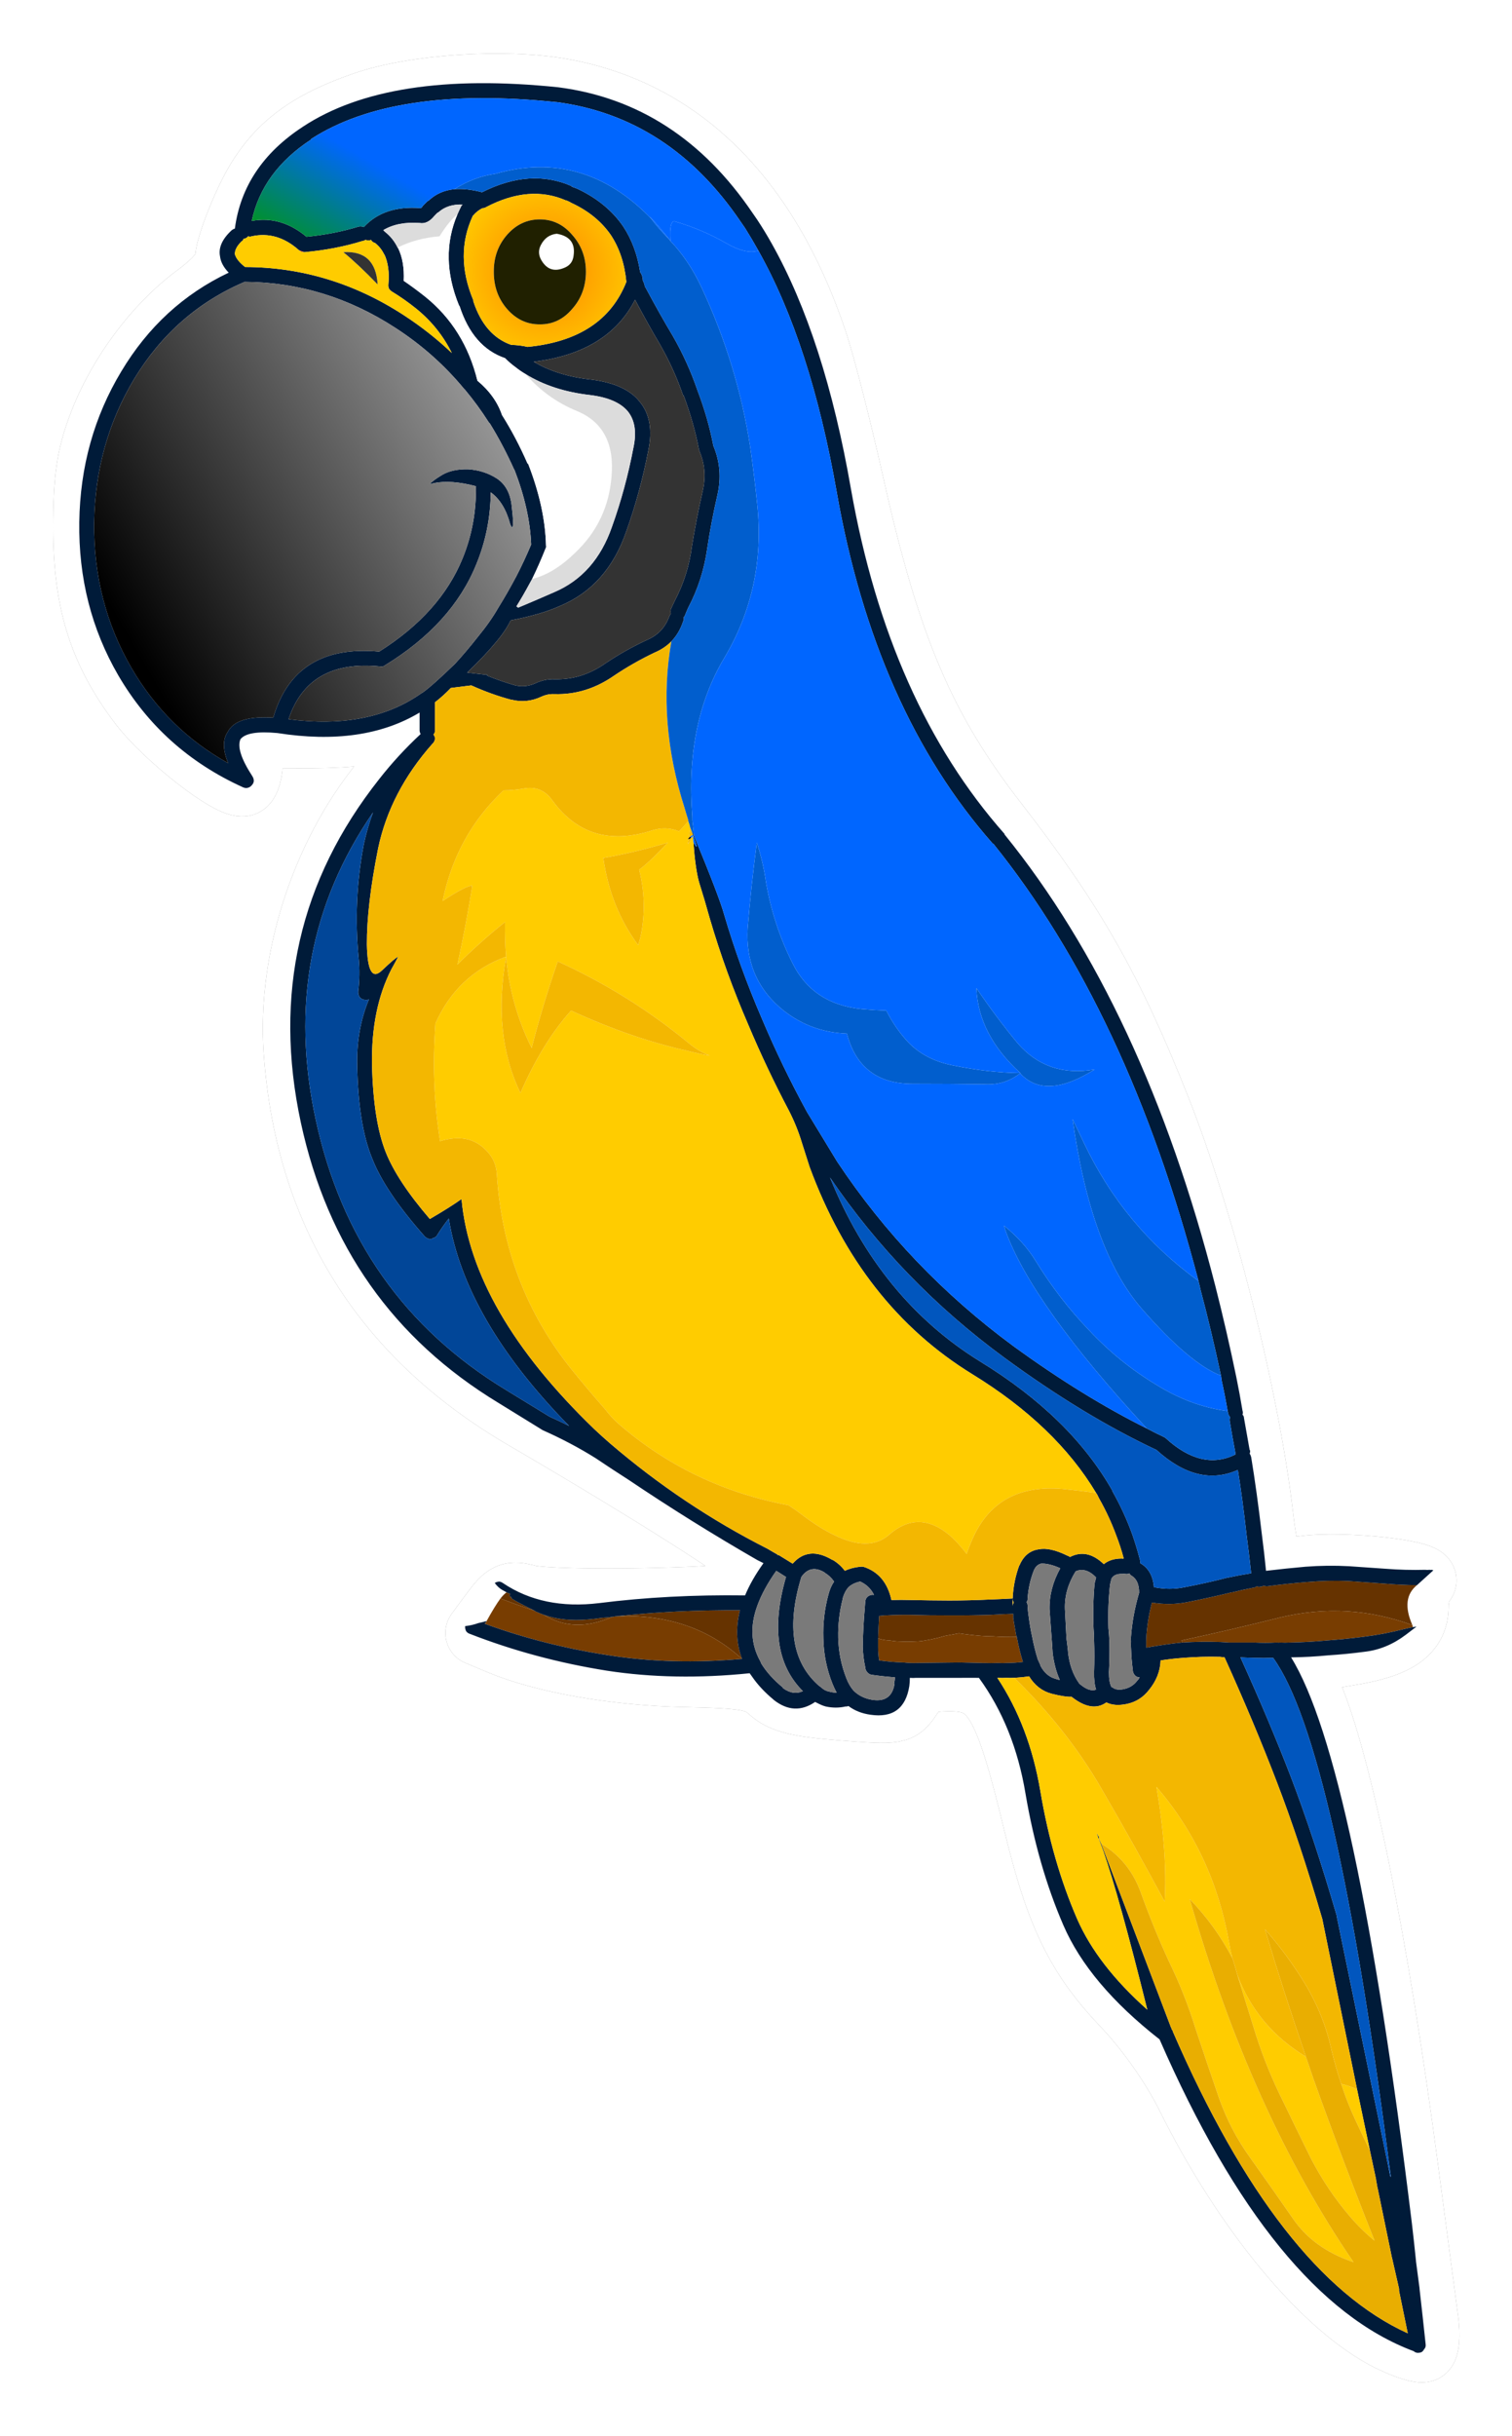 <?xml version="1.0" encoding="UTF-8" standalone="no"?>
<svg
   xmlns:osb="http://www.openswatchbook.org/uri/2009/osb"
   xmlns:dc="http://purl.org/dc/elements/1.1/"
   xmlns:cc="http://creativecommons.org/ns#"
   xmlns:rdf="http://www.w3.org/1999/02/22-rdf-syntax-ns#"
   xmlns:svg="http://www.w3.org/2000/svg"
   xmlns="http://www.w3.org/2000/svg"
   xmlns:xlink="http://www.w3.org/1999/xlink"
   xmlns:sodipodi="http://sodipodi.sourceforge.net/DTD/sodipodi-0.dtd"
   xmlns:inkscape="http://www.inkscape.org/namespaces/inkscape"
   version="1.1"
   id="svg2"
   viewBox="0 0 93.356 150.317"
   height="150.317"
   width="93.356"
   inkscape:version="0.48.4 r9939"
   sodipodi:docname="arara.svg">
  <sodipodi:namedview
     pagecolor="#ffffff"
     bordercolor="#666666"
     borderopacity="1"
     objecttolerance="10"
     gridtolerance="10"
     guidetolerance="10"
     inkscape:pageopacity="0"
     inkscape:pageshadow="2"
     inkscape:window-width="1600"
     inkscape:window-height="876"
     id="namedview1313"
     showgrid="false"
     fit-margin-top="0"
     fit-margin-left="0"
     fit-margin-right="0"
     fit-margin-bottom="0"
     inkscape:zoom="3.3733265"
     inkscape:cx="-22.594137"
     inkscape:cy="55.179195"
     inkscape:window-x="0"
     inkscape:window-y="1"
     inkscape:window-maximized="1"
     inkscape:current-layer="svg2" />
  <script
     xlink:href="C:\wamp\www\bingo\js/snap.svg-min.js"
     id="script4164" />
  <title
     id="title4162">Bingo das Letras</title>
  <defs
     id="defs4">
    <linearGradient
       osb:paint="solid"
       id="linearGradient12614">
      <stop
         id="stop12616"
         offset="0"
         style="stop-color:#000000;stop-opacity:1;" />
    </linearGradient>
    <linearGradient
       gradientTransform="matrix(-0.194,0,0,-0.194,259.228,12173.784)"
       osb:paint="solid"
       id="linearGradient59274">
      <stop
         id="stop59276"
         offset="0"
         style="stop-color:#930033;stop-opacity:1;" />
    </linearGradient>
    <linearGradient
       id="linearGradient4269"
       osb:paint="solid"
       gradientTransform="matrix(110.208,22.122,-29.697,82.096,6264911.9,4302771)">
      <stop
         style="stop-color:#ffffff;stop-opacity:1;"
         offset="0"
         id="stop4271" />
    </linearGradient>
    <linearGradient
       id="linearGradient4251"
       osb:paint="solid"
       gradientTransform="translate(106155.96,125143.42)">
      <stop
         style="stop-color:#555555;stop-opacity:1;"
         offset="0"
         id="stop4253" />
    </linearGradient>
    <linearGradient
       id="linearGradient4241"
       osb:paint="solid"
       gradientTransform="matrix(0.191,0,0,0.191,-3414.745,-12068.05)">
      <stop
         style="stop-color:#3fb5ae;stop-opacity:1;"
         offset="0"
         id="stop4243" />
    </linearGradient>
    <linearGradient
       id="linearGradient4231"
       osb:paint="solid"
       gradientTransform="translate(2399.156,2075.697)">
      <stop
         style="stop-color:#d1f2a5;stop-opacity:1;"
         offset="0"
         id="stop4233" />
    </linearGradient>
    <linearGradient
       id="linearGradient4221"
       osb:paint="solid"
       gradientTransform="matrix(0.668,0,0,0.668,-186.891,394.647)">
      <stop
         style="stop-color:#effab4;stop-opacity:1;"
         offset="0"
         id="stop4223" />
    </linearGradient>
    <linearGradient
       id="linearGradient4211"
       osb:paint="solid"
       gradientTransform="translate(-699.205,883.13)">
      <stop
         style="stop-color:#ffc48c;stop-opacity:1;"
         offset="0"
         id="stop4213" />
    </linearGradient>
    <linearGradient
       id="linearGradient4201"
       osb:paint="solid"
       gradientTransform="matrix(0.359,0,0,0.224,-331.079,5516.471)">
      <stop
         style="stop-color:#ff9f80;stop-opacity:1;"
         offset="0"
         id="stop4203" />
    </linearGradient>
    <linearGradient
       id="linearGradient4191"
       osb:paint="solid"
       gradientTransform="matrix(0.523,0,0,0.523,2015.454,3072.535)">
      <stop
         style="stop-color:#f56991;stop-opacity:1;"
         offset="0"
         id="stop4193" />
    </linearGradient>
    <linearGradient
       id="Gradient_1-9"
       gradientUnits="userSpaceOnUse"
       x1="-62.412"
       y1="-56.362"
       x2="-24.188"
       y2="-78.438"
       spreadMethod="pad">
      <stop
         offset="2.353%"
         stop-color="#000000"
         id="stop60056" />
      <stop
         offset="98.824%"
         stop-color="#999999"
         id="stop60058" />
    </linearGradient>
    <radialGradient
       id="Gradient_2-0"
       gradientUnits="userSpaceOnUse"
       cx="0"
       cy="0"
       r="9.6"
       fx="0"
       fy="0"
       gradientTransform="translate(-20.65,-92.5)"
       spreadMethod="pad">
      <stop
         offset="29.804%"
         stop-color="#FF9900"
         id="stop60061" />
      <stop
         offset="98.824%"
         stop-color="#FFCC00"
         id="stop60063" />
    </radialGradient>
    <linearGradient
       id="Gradient_3-0"
       gradientUnits="userSpaceOnUse"
       x1="-39.025"
       y1="-87.55"
       x2="-13.475"
       y2="-131.65"
       spreadMethod="pad">
      <stop
         offset="2.353%"
         stop-color="#009900"
         id="stop60066" />
      <stop
         offset="27.843%"
         stop-color="#0066FF"
         id="stop60068" />
    </linearGradient>
    <g
       id="arara_0_Layer0_0_FILL">
      <path
         d="m -1.4,43.05 q -0.839,-2.229 -0.2,-4.75 -6.369,-0.041 -12.2,0.6 7.442,-0.376 12.4,4.15 m -13.75,-4 q -0.672,0.103 -1.3,0.15 -2.402,0.214 -4.3,-0.45 2.949,1.827 6.65,0.2 -0.514,0.058 -1.05,0.1 m -11.3,0.6 0.1,-0.3 q -0.086,0.14 -0.2,0.25 0.051,0.036 0.1,0.05 m 2.4,-2.95 q -0.171,-0.06 -0.35,-0.15 -0.259,0.177 -0.6,0.6 1.657,0.636 3.35,1.2 -2.172,-1.068 -2.3,-1.25 0.025,-0.037 0,-0.1 -0.239,-0.015 -0.1,-0.3 m 88.2,3.25 q -0.013,-0.097 -0.05,-0.2 l 0.05,0.2 0,0 m -6.3,-4.5 q -2.038,-0.081 -4.1,0.1 -1.863,0.146 -3.75,0.4 -0.227,0.031 -0.45,-0.05 -0.124,0.103 -0.35,0.1 -0.153,0.046 -0.3,-0.05 -0.152,0.142 -0.35,0.15 -1.061,0.202 -2.05,0.45 l -0.05,0 q -2.107,0.512 -4.3,0.95 -1.682,0.345 -3.5,0.05 -0.463,1.797 -0.55,3.5 -0.018,0.461 0,0.9 0.187,-0.028 0.35,-0.05 0.109,-0.033 0.2,-0.05 0.038,-0.004 0.05,0 1.497,-0.258 2.9,-0.4 l -0.05,-0.2 q 4.896,-1.056 9.65,-2.25 6.584,-1.566 12.9,0.75 -1.151,-2.612 0.45,-3.9 -1.566,-0.013 -3.15,-0.15 -1.762,-0.119 -3.55,-0.25 m -39.4,5.35 q 0.669,-0.118 1.35,-0.25 1.088,0.166 2.15,0.25 0.615,0.049 1.2,0.05 1.158,0.077 2.3,0.05 -0.015,-0.028 -0.05,-0.1 -0.152,-0.824 -0.3,-1.75 0.005,-0.202 0,-0.4 -1.185,0.039 -2.2,0.1 l 0,0 q -2.025,0.062 -4.05,0.05 -1.913,0.006 -3.85,-0.05 -1.125,-0.015 -2.3,0.05 -0.054,0.01 -0.15,0 -0.245,0.024 -0.5,0.05 l -0.05,0 q -0.063,1.094 -0.1,2.2 0.56,0.186 1.15,0.2 0.568,0.099 1.05,0.1 0.688,0.037 1.35,0 0.406,-0.007 0.75,-0.05 0.468,-0.075 0.85,-0.15 0.712,-0.144 1.4,-0.35 z"
         id="path60071"
         inkscape:connector-curvature="0"
         style="fill:#663300;stroke:none" />
      <path
         d="m -21.65,38.35 q -1.693,-0.564 -3.35,-1.2 -0.549,0.749 -1.35,2.2 l -0.1,0.3 q 5.752,2.085 12.05,3.05 6.133,0.963 13,0.35 -4.958,-4.526 -12.4,-4.15 -0.129,0.027 -0.3,0.05 -3.701,1.627 -6.65,-0.2 -0.409,-0.147 -0.85,-0.35 -0.012,-0.013 -0.05,-0.05 m 67.9,3.1 q 1.195,-0.005 2.4,0 1.1,0.061 2.15,0 l 0.05,0 q 0.196,0.025 0.35,0 0.475,0.03 0.9,0 l 0.05,0 q 1.812,-0.033 3.6,-0.2 1.762,-0.126 3.5,-0.35 2.048,-0.25 4,-0.75 0.466,-0.117 0.9,-0.2 L 64.1,39.75 Q 57.784,37.434 51.2,39 q -4.754,1.194 -9.65,2.25 l 0.05,0.2 q 1.863,-0.111 3.7,-0.05 l 0.05,0 q 0.425,0.019 0.85,0.05 l 0.05,0 M 19.8,40.55 q -0.681,0.132 -1.35,0.25 -0.688,0.206 -1.4,0.35 -0.382,0.075 -0.85,0.15 -0.344,0.043 -0.75,0.05 -0.662,0.037 -1.35,0 -0.482,-9.77e-4 -1.05,-0.1 -0.59,-0.014 -1.15,-0.2 0.004,0.4 0,0.8 -0.005,0.681 0.1,1.35 1.161,0.159 2.3,0.2 l 0.1,0 q 0.607,0.067 1.2,0.05 2.156,-0.019 4.25,-0.05 1.094,0.031 2.2,0.05 0.12,0.012 0.2,0 0.7,0.025 1.35,0 0.455,0.025 0.85,0 l 0,0 q 0.863,-0.004 1.6,-0.1 -0.355,-1.109 -0.6,-2.45 -1.142,0.027 -2.3,-0.05 -0.585,-5.86e-4 -1.2,-0.05 -1.062,-0.084 -2.15,-0.25 z"
         id="path60073"
         inkscape:connector-curvature="0"
         style="fill:#783d01;stroke:none" />
      <path
         d="m -44.3,-106.55 0,0 0,0 0,0 m 0.15,12.25 -0.55,-0.2 q 0.122,0.101 0.25,0.15 0.16,0.056 0.3,0.05 m 77.2,130 0.15,-0.6 q -0.077,0.256 -0.15,0.55 l 0,0.05 m -38.8,-116.5 0,0 0,0 0,0 m -12.25,-19.9 -0.05,-0.05 0,0.05 0.05,0 m 51.5,128.1 0,0 -0.2,-0.4 q 0.114,0.215 0.2,0.4 z"
         id="path60075"
         inkscape:connector-curvature="0"
         style="fill:#ff0000;stroke:none" />
      <path
         d="m 1.5,-95.15 q -0.669,-1.194 -1.4,-2.3 -0.2,-0.3 -0.45,-0.65 -7.307,-10.792 -19,-12.3 l 0,0 q -16.52,-1.708 -24.95,3.85 l 0,0 q -5.838,3.812 -6.65,9.95 -0.152,0.037 -0.3,0.15 -1.399,1.291 -1.15,2.55 0.092,0.819 0.85,1.6 -6.594,3.123 -10.5,9.65 -3.985,6.617 -4.1,14.7 -0.117,8.201 3.8,14.95 4.297,7.372 12.2,10.95 0.244,0.102 0.45,0.05 0.251,-0.058 0.4,-0.25 0.172,-0.172 0.2,-0.4 0.012,-0.256 -0.15,-0.5 -1.632,-2.513 -1.15,-3.6 0.69,-0.871 3.6,-0.6 l 0,0 q 8.374,1.317 13.9,-2 l 0,1.8 q 0.027,0.179 0.1,0.3 -2.214,2.055 -4.05,4.4 -11.688,14.778 -7.65,33.55 3.903,18.012 19.3,27.35 2.163,1.337 4.3,2.65 0.075,0.04 0.1,0.05 2.722,1.212 5.1,2.7 1.585,1.068 3.2,2.1 6.157,4.145 12.6,7.85 0.311,0.159 0.6,0.3 -1.179,1.647 -1.8,3.15 -7.508,-0.1 -14.25,0.75 -5.498,0.669 -9.4,-1.95 -0.158,-0.115 -0.35,-0.15 -0.212,0.008 -0.4,0.1 -0.028,0.023 -0.05,0.05 0.343,0.445 0.7,0.65 0.242,0.14 0.45,0.25 0.179,0.09 0.35,0.15 -0.139,0.285 0.1,0.3 0.025,0.062 0,0.1 0.128,0.182 2.3,1.25 0.038,0.037 0.05,0.05 0.441,0.203 0.85,0.35 1.898,0.664 4.3,0.45 0.628,-0.047 1.3,-0.15 0.536,-0.042 1.05,-0.1 0.171,-0.023 0.3,-0.05 5.831,-0.641 12.2,-0.6 -0.639,2.521 0.2,4.75 -6.867,0.613 -13,-0.35 -6.298,-0.965 -12.05,-3.05 -0.049,-0.014 -0.1,-0.05 0.114,-0.11 0.2,-0.25 -0.372,0.11 -0.8,0.2 -0.641,0.228 -1.3,0.3 l 0,0.05 q -0.008,0.243 0.1,0.45 0.155,0.195 0.35,0.25 6.36,2.48 13.4,3.6 6.548,1.007 13.95,0.25 0.136,0.2 0.25,0.35 0.805,1.166 2.05,2.2 l 0.05,0.05 q 2.021,1.592 4.05,0.2 0.16,0.094 0.3,0.15 0.049,0.052 0.1,0.05 0.303,0.16 0.65,0.25 l 0,0 q 0.975,0.207 1.9,0 0.175,0.009 0.3,-0.05 0.907,0.677 2.15,0.85 3.276,0.482 3.8,-2.8 0.05,-0.379 0.05,-0.8 0.322,0.025 0.6,0 l 0.05,0 q 2.118,-0.006 4.2,0 0.953,-0.009 1.9,0 3.46,4.743 4.55,11.3 1.206,7.088 3.7,12.85 2.484,5.743 9.4,11.15 11.058,25.318 24.85,30.45 l 0.05,0.05 q 0.06,0.041 0.1,0.05 0.147,0.07 0.3,0.05 0.16,-0.004 0.25,-0.05 0.064,-0.021 0.1,-0.05 l 0.1,-0.1 q 0.039,-0.016 0.05,-0.1 0.053,0.002 0.05,-0.05 0.177,-0.185 0.15,-0.45 -0.296,-2.785 -0.6,-5.45 l 0,-0.05 q -0.18,-1.344 -0.35,-2.65 l 0,-0.05 q -0.188,-1.849 -0.4,-3.65 -5.506,-45.105 -11.8,-55.25 1.825,-0.022 3.65,-0.2 1.775,-0.113 3.55,-0.35 2.13,-0.243 4,-1.65 0.58,-0.436 1.05,-0.8 l -0.05,0 q -0.134,0.024 -0.3,0.05 l 0,0 q -0.434,0.083 -0.9,0.2 -1.952,0.5 -4,0.75 -1.738,0.224 -3.5,0.35 -1.788,0.167 -3.6,0.2 l -0.05,0 q -0.425,0.03 -0.9,0 -0.154,0.025 -0.35,0 l -0.05,0 q -1.05,0.061 -2.15,0 -1.205,-0.005 -2.4,0 l -0.05,0 Q 45.775,41.419 45.35,41.4 l -0.05,0 q -1.837,-0.061 -3.7,0.05 -1.403,0.142 -2.9,0.4 -0.012,-0.004 -0.05,0 -0.091,0.017 -0.2,0.05 -0.163,0.022 -0.35,0.05 -0.018,-0.439 0,-0.9 0.087,-1.703 0.55,-3.5 1.818,0.295 3.5,-0.05 2.193,-0.438 4.3,-0.95 l 0.05,0 q 0.989,-0.248 2.05,-0.45 0.198,-0.008 0.35,-0.15 0.147,0.096 0.3,0.05 0.226,0.003 0.35,-0.1 0.223,0.081 0.45,0.05 1.887,-0.254 3.75,-0.4 2.062,-0.181 4.1,-0.1 1.788,0.131 3.55,0.25 1.584,0.138 3.15,0.15 0.959,-0.869 1.6,-1.45 -0.044,-0.021 -0.15,-0.05 -0.087,0.025 -0.2,0 l -0.05,0 q -0.188,0.029 -0.4,0 -1.913,0.051 -3.85,-0.1 -1.775,-0.131 -3.6,-0.25 -2.112,-0.113 -4.25,0.05 -1.915,0.169 -3.85,0.4 -0.177,-1.8 -0.4,-3.5 -0.499,-4.251 -1.05,-7.6 l 0,0 Q 48.309,23.169 48.2,23 q 0.055,-0.113 0.05,-0.3 -0.016,0.003 -0.05,-0.05 -0.268,-1.556 -0.55,-3.1 -0.002,-0.209 -0.15,-0.35 0.073,-0.179 0,-0.4 -0.269,-1.631 -0.6,-3.25 -0.952,-4.597 -2.05,-8.9 -7.002,-27.326 -20.6,-44.1 l 0,-0.05 q -11.307,-12.779 -15,-33.65 -2.564,-14.782 -7.75,-24 m -1.3,0.7 q 5.104,9.062 7.65,23.55 3.731,21.294 15.25,34.35 l 0.05,0 q 13.156,16.34 20.05,42.7 0.114,0.436 0.2,0.85 1.083,4.08 2,8.4 0.041,0.226 0.05,0.4 0.34,1.53 0.6,3.05 0.037,0.121 0.05,0.2 0.044,0.248 0.2,0.4 -0.075,0.167 -0.05,0.35 0.256,1.544 0.55,3.1 0.008,0.117 0,0.2 Q 43.507,24.71 40,21.5 39.945,21.448 39.85,21.4 39.001,21.004 38.15,20.55 31.874,17.425 25.1,12.5 14.841,4.939 7.9,-5.5 l -2.95,-4.85 q -2.426,-4.433 -4.4,-9.1 -2.183,-5.046 -3.7,-10.2 -0.457,-1.671 -2.95,-7.7 l -0.15,-0.3 -0.05,-0.1 q -0.049,-0.148 -0.15,-0.35 0.167,0.417 0.25,0.7 0.042,0.063 0.05,0.1 l 0,0 q 0.631,1.743 0,0.6 0.195,2.624 0.55,3.9 l 0,0 q 0.568,1.806 1.05,3.55 1.537,5.243 3.75,10.35 1.825,4.333 4,8.45 0.775,1.522 1.25,3.1 0.366,1.129 0.75,2.35 4.986,13.545 15.9,20.25 8.154,5.006 12.1,11.6 l 0.1,0.15 0.2,0.4 q 0.979,1.73 1.65,3.55 0.45,1.157 0.75,2.3 -0.071,0.027 -0.2,0 -1.085,0.001 -1.75,0.55 -1.632,-1.564 -3.3,-0.7 -0.114,-0.081 -0.3,-0.15 -1.672,-0.815 -2.75,-0.6 -1.325,0.19 -1.9,1.6 l 0,-0.05 q -0.569,1.526 -0.65,3.2 l 0,0.05 q 0.004,0.226 0.1,0.4 -0.094,0.151 -0.1,0.35 -0.013,-0.366 0,-0.75 -1.186,0.064 -2.2,0.1 l 0,0 q -2,0.099 -4,0.1 -1.887,-0.007 -3.8,-0.05 -0.898,-0.028 -1.85,0 -0.556,-2.552 -2.75,-3.25 -0.124,-0.02 -0.3,0 -0.829,0.081 -1.5,0.4 -0.521,-0.692 -1.25,-1.1 l 0.05,0.05 q -2.342,-1.421 -3.9,0.35 -0.627,-0.388 -1.3,-0.8 l 0,0 Q 2.217,32.934 2.15,32.9 l -0.1,0 0,-0.05 Q 1.577,32.587 1.1,32.3 -7.165,28.115 -14.3,22 -15.072,21.334 -15.85,20.6 -27.784,9.081 -28.8,-1.8 l 0,-0.05 q -1.143,0.81 -3.1,1.95 -3.181,-3.701 -4.3,-6.5 -1.222,-3.073 -1.35,-8.55 -0.093,-5.474 1.9,-9.35 0.383,-0.675 0.65,-1.2 l 0,0 q -0.213,0.034 -1.6,1.35 -1.379,1.302 -1.45,-2.55 -0.02,-3.809 1.1,-9.4 1.164,-5.525 5.3,-10.2 0.027,0.001 0.05,-0.05 0.201,-0.201 0.2,-0.5 -0.014,-0.181 -0.15,-0.35 0.141,-0.142 0.15,-0.35 l 0,-2.8 q 0.812,-0.627 1.55,-1.4 l 2,-0.25 q 2,0.897 3.9,1.4 l 0.05,0 q 1.475,0.369 2.9,-0.3 0.621,-0.283 1.25,-0.25 l 0.05,0 q 3.091,0.084 5.8,-1.8 1.875,-1.261 3.95,-2.25 0.973,-0.411 1.65,-1.1 0.766,-0.796 1.15,-1.95 0.103,-0.188 0.05,-0.4 0.111,-0.1 0.15,-0.25 0.146,-0.367 0.3,-0.7 1.422,-2.71 1.85,-5.75 0.391,-2.618 1,-5.25 0.567,-2.507 -0.4,-4.8 -0.512,-2.682 -1.55,-5.4 l 0,0 q -0.948,-2.768 -2.4,-5.3 -1.252,-2.083 -2.65,-4.7 -0.033,-0.069 -0.1,-0.15 -0.011,-0.215 -0.15,-0.5 -0.062,-0.082 -0.05,-0.25 -0.046,-0.383 -0.25,-0.65 -0.395,-2.548 -1.65,-4.45 -1.57,-2.294 -4.4,-3.65 l 0,0 q -0.3,-0.133 -0.65,-0.25 l 0,-0.05 q -4.033,-1.771 -8.75,0.6 -1.495,-0.393 -2.7,-0.3 -1.521,0.147 -2.55,1.15 l -0.05,0 q -0.256,0.241 -0.5,0.5 -0.086,0.165 -0.2,0.2 -3.581,-0.284 -5.55,1.85 -0.225,-0.099 -0.5,-0.05 -2.381,0.732 -5.1,1 -2.485,-2.077 -5.35,-1.55 1.026,-4.826 5.8,-7.95 l 0,-0.05 q 8.111,-5.235 23.95,-3.6 l 0.05,0 q 11.029,1.462 17.95,11.65 0.237,0.35 0.45,0.65 0.669,1.068 1.3,2.2 l 0,0 m 45.95,129.55 -0.05,0 q -2.081,0.538 -4.25,0.95 -1.438,0.307 -3,0 -0.147,-1.678 -1.35,-2.35 0.025,-0.105 0,-0.25 -0.321,-1.261 -0.75,-2.5 -0.784,-2.19 -1.95,-4.25 l 0,-0.05 Q 30.709,19.418 21.85,14 12.026,7.925 7.2,-3.95 q 6.943,10.193 17.05,17.6 7.733,5.666 14.85,9 4.059,3.686 7.95,1.95 0.461,2.862 0.85,6.35 0.241,1.801 0.45,3.75 -0.025,-0.004 -0.05,0 -1.113,0.173 -2.15,0.4 m 2.45,7.85 q 0.977,0.035 1.9,0 6.091,8.427 11.5,50.7 l -0.05,-0.1 0,0.05 -5.25,-25.45 q 0.014,-0.023 0,-0.05 -2.237,-7.689 -4.5,-13.6 -2.081,-5.396 -4.9,-11.6 0.671,0.037 1.3,0.05 m -6.9,0 q 1.787,-0.145 3.55,-0.1 l 0.05,0 q 0.237,0.029 0.45,0.05 2.934,6.495 5.1,12.15 2.238,5.812 4.45,13.4 l 3.4,16.65 1.25,5.95 0.6,2.8 0,0.05 0.15,0.85 0,-0.05 1.4,6.8 q 0.036,0.103 0.05,0.2 l 0.65,2.85 q -0.007,0.128 0,0.2 l 0.85,4.15 Q 51.011,103.17 40.7,79.45 40.687,79.375 40.65,79.3 L 40.6,79.25 Q 40.573,79.134 40.5,79 L 33.7,61.1 33.5,60.65 q -0.008,-0.125 -0.05,-0.3 l -0.05,0 0,0 q -0.035,-0.151 -0.15,-0.25 0.287,0.706 0.65,1.7 1.528,4.369 4.3,15.5 -4.866,-4.326 -6.85,-8.85 -2.438,-5.605 -3.6,-12.5 -1.064,-6.315 -4.2,-11.05 l 0.05,0 q 0.468,0.025 0.85,0 0.395,0.021 0.75,0 0.777,-0.044 1.45,-0.15 0.814,1.329 2.2,1.7 l 0,0 q 1.325,0.334 1.95,0.3 1.985,1.569 3.4,0.55 0.789,0.4 2,0.15 1.314,-0.277 2.15,-1.35 1.095,-1.325 1.15,-2.9 1.118,-0.173 2.2,-0.25 m -30.2,-6.15 -0.05,0 q -0.28,-0.037 -0.55,0.15 -0.213,0.181 -0.25,0.45 -0.03,0.333 -0.05,0.65 -0.168,1.894 -0.2,3.8 0.028,1.042 0.25,2.05 0.008,0.215 0.15,0.4 0.178,0.249 0.45,0.3 1.166,0.165 2.3,0.25 -0.022,0.334 -0.1,0.65 l 0.05,0 Q 13.2,47.326 11.35,47.05 10.242,46.88 9.5,46.15 9.072,45.656 8.8,44.95 8.052,43.056 8,41 7.955,39.053 8.45,37.15 l 0,-0.05 Q 8.631,36.472 9,36.05 q 0.459,-0.413 1.15,-0.55 0.901,0.4 1.35,1.3 M 1.95,34.45 Q 2.438,34.764 2.9,35.05 0.761,42.434 4.55,46.2 3.59,46.628 2.6,45.9 l 0,-0.05 Q 1.216,44.721 0.45,43.45 0.446,43.388 0.4,43.3 -0.994,40.821 0.1,37.85 0.688,36.232 1.95,34.45 M 7.6,35.5 q -0.361,0.517 -0.55,1.25 -0.578,2.124 -0.5,4.3 0.041,2.315 0.9,4.45 0.183,0.456 0.4,0.85 -0.325,-0.002 -0.7,-0.1 l 0,0 Q 6.924,46.211 6.7,46.1 6.523,45.995 6.35,45.85 6.273,45.756 6.15,45.7 2.196,42.289 4.4,35.05 5.29,33.785 6.65,34.6 l 0.05,0.05 q 0.504,0.293 0.9,0.85 m 5.1,3.3 q 1.175,-0.065 2.3,-0.05 1.937,0.056 3.85,0.05 2.025,0.012 4.05,-0.05 l 0,0 q 1.015,-0.061 2.2,-0.1 0.005,0.198 0,0.4 0.148,0.926 0.3,1.75 0.035,0.072 0.05,0.1 0.245,1.341 0.6,2.45 -0.737,0.096 -1.6,0.1 l 0,0 q -0.395,0.025 -0.85,0 -0.65,0.025 -1.35,0 -0.08,0.012 -0.2,0 -1.106,-0.019 -2.2,-0.05 -2.094,0.031 -4.25,0.05 -0.593,0.017 -1.2,-0.05 l -0.1,0 q -1.139,-0.041 -2.3,-0.2 -0.105,-0.669 -0.1,-1.35 0.004,-0.4 0,-0.8 0.037,-1.106 0.1,-2.2 l 0.05,0 q 0.255,-0.026 0.5,-0.05 0.096,0.01 0.15,0 m 18.5,-4.3 q 0.997,-0.437 2,0.6 l -0.15,0.6 q -0.194,2.175 -0.1,4.4 0.052,0.596 0.05,1.15 0.056,1.53 0,3.05 -0.025,1.095 0.2,1.75 -0.669,0.247 -1.6,-0.55 -0.025,5.86e-4 -0.05,-0.05 -0.914,-1.26 -1.1,-3.1 l 0,-0.05 q -0.064,-0.613 -0.15,-1.25 -0.078,-1.431 -0.15,-2.9 l 0,0 Q 30.097,36.266 31.2,34.5 m 3.35,1.35 q 0.052,-0.326 0.15,-0.6 l 0,-0.05 q 0.293,-0.472 1,-0.45 l 0,0 q 0.214,-0.013 0.35,0 0.223,0.039 0.4,-0.05 0.095,0.183 0.25,0.25 0.708,0.456 0.7,1.65 -0.658,2.252 -0.8,4.4 0.019,0.36 0,0.7 0.031,0.585 0.05,1.15 0.062,0.744 0.15,1.45 0.076,0.285 0.3,0.45 0.185,0.112 0.35,0.1 -0.094,0.193 -0.25,0.35 -0.498,0.637 -1.3,0.8 -0.758,0.156 -1.15,-0.2 3.91e-4,0.011 -0.05,0 -0.255,-0.467 -0.25,-1.45 0.079,-1.481 0.05,-2.95 -0.029,-0.668 -0.1,-1.35 -0.072,-2.123 0.15,-4.2 m -6.75,-2.1 q 0.754,-0.057 1.9,0.45 -1.091,1.957 -1.05,4 l 0,0 q 0.101,1.407 0.2,2.75 0.062,0.764 0.1,1.5 l 0,0 q 0.18,1.494 0.7,2.65 -0.175,-0.016 -0.4,-0.1 -0.958,-0.256 -1.5,-1.3 l 0,-0.05 -0.25,-0.55 q -0.313,-0.984 -0.55,-2.2 -0.209,-0.942 -0.35,-2.05 -0.071,-0.479 -0.1,-0.95 0.019,-0.203 -0.1,-0.4 0.112,-0.115 0.1,-0.3 0.093,-1.447 0.6,-2.75 0.218,-0.558 0.7,-0.7 m -46.35,-133.1 q 0.263,0.109 0.5,0.25 2.479,1.152 3.85,3.15 1.246,1.898 1.5,4.55 -2.215,5.627 -9.65,6.35 -0.761,-0.178 -1.6,-0.2 -2.598,-0.907 -3.7,-4.25 0.014,-0.036 0,-0.1 -1.845,-4.397 -0.05,-8.25 0.054,0.002 0.05,-0.05 0.394,-0.451 0.9,-0.7 0.203,0.007 0.35,-0.1 4.231,-2.211 7.8,-0.65 l 0.05,0 m 6,20.6 q 1.021,1.282 0.55,3.5 -0.772,4.05 -2.1,7.75 -1.619,4.685 -5.65,6.4 -1.746,0.768 -3.5,1.5 -0.065,-0.01 -0.1,-0.05 l -0.05,-0.05 -0.05,0 q 0.659,-1.058 1.3,-2.25 l 0,0 q 0.122,-0.225 0.25,-0.45 0.687,-1.408 1.3,-2.95 0.083,-0.133 0.05,-0.3 -0.086,-3.73 -1.75,-8 l -0.05,0 q -1.1,-2.529 -2.5,-4.75 -0.636,-1.881 -2.4,-3.35 -1.249,-5.1 -5.1,-8.2 -1.025,-0.817 -2.1,-1.55 0.089,-1.882 -0.55,-3.2 l -0.05,-0.05 q -0.444,-0.92 -1.25,-1.55 l -0.05,-0.05 q -0.029,-0.025 -0.1,-0.1 1.418,-0.851 3.55,-0.7 0.782,0.139 1.45,-0.7 0.038,-1.95e-4 0.05,-0.05 0.115,-0.122 0.25,-0.25 0.064,-0.011 0.1,-0.05 0.902,-0.806 2.35,-0.75 -0.059,0.056 -0.1,0.1 -0.223,0.443 -0.4,0.85 -1.784,4.169 0.15,8.9 0.036,0.051 0.05,0.05 1.301,4.027 4.45,5.1 0.503,0.509 1.05,0.9 0.458,0.368 0.95,0.65 2.627,1.629 6.3,2.05 2.636,0.321 3.7,1.6 m 1.15,-0.95 q -1.324,-1.707 -4.65,-2.15 -3.316,-0.341 -5.7,-1.75 7.243,-0.879 9.9,-6.05 1.264,2.379 2.4,4.3 1.395,2.412 2.3,5.05 l 0.05,0 q 1,2.68 1.5,5.3 0.018,0.076 0.05,0.15 0.787,1.864 0.3,3.9 -0.611,2.694 -1.05,5.4 -0.357,2.778 -1.65,5.25 -0.208,0.43 -0.4,0.85 -0.053,0.251 0,0.45 -0.099,0.124 -0.15,0.25 -0.562,1.569 -2.05,2.25 -2.219,1.018 -4.2,2.35 -2.288,1.606 -4.9,1.55 l -0.05,0 q -0.981,-0.041 -1.9,0.4 -0.963,0.43 -1.95,0.2 -1.346,-0.384 -2.75,-0.95 0.022,-0.069 0,-0.1 -0.084,-0.006 -0.2,0 -0.121,-0.022 -1.75,-0.2 1.788,-1.722 2.75,-2.9 1.005,-1.168 1.5,-2.2 2.982,-0.574 4.8,-1.4 4.646,-1.923 6.5,-7.3 1.347,-3.758 2.15,-7.9 0.616,-3.006 -0.85,-4.75 m -27.05,-15.7 q 0.171,-0.016 0.25,-0.1 0.188,0.063 0.35,0.05 0.116,0.001 0.2,-0.05 0.106,0.167 0.25,0.25 0.099,0.031 0.15,0.05 l 0.05,0.05 q 0.554,0.448 0.85,1.1 l 0,-0.05 q 0.561,1.197 0.4,2.95 -0.019,0.21 0.05,0.4 0.121,0.188 0.3,0.3 1.21,0.736 2.35,1.65 2.239,1.803 3.5,4.35 -2.137,-2.032 -4.7,-3.7 -7.192,-4.676 -15.5,-4.7 -0.827,-0.639 -1,-1.25 -0.018,-0.593 0.65,-1.25 0.16,-0.093 0.2,-0.25 0.201,-0.028 0.35,-0.15 0.057,-0.045 0.1,-0.1 0.181,0.069 0.35,0 2.486,-0.539 4.6,1.35 l 0.55,0.2 q 3.05,-0.274 5.7,-1.1 m 10,14.55 q 1.246,1.493 2.3,3.15 0.058,0.078 0.1,0.1 1.317,2.133 2.4,4.55 l 0,-0.05 q 1.517,3.907 1.65,7.35 -0.695,1.643 -1.45,3.1 -0.916,1.717 -1.75,3.05 -0.79,1.382 -2,2.85 -1.204,1.526 -2.25,2.65 l 0,0 q -2.163,2.093 -3.15,2.8 -0.028,0.036 -0.1,0.05 -5.088,3.594 -13,2.55 1.925,-5.851 8.95,-5.15 0.266,0.054 0.45,-0.1 6.591,-4.041 8.95,-9.9 1.365,-3.322 1.4,-7 1.337,0.973 1.9,3.1 0.08,0.218 0.2,0.35 0.175,-0.24 -0.05,-2.1 -0.186,-1.858 -1.45,-2.7 -1.251,-0.802 -2.8,-0.9 -1.551,-0.038 -2.55,0.55 -0.946,0.57 -1.2,0.9 0.205,-0.032 0.4,-0.1 1.678,-0.338 4.1,0.3 0.069,3.707 -1.3,7.05 -2.181,5.345 -8.15,9.1 -8.249,-0.752 -10.35,6.45 -3.631,-0.229 -4.45,1.4 -0.755,1.078 0.05,3.05 -5.984,-3.344 -9.45,-9.3 -3.729,-6.422 -3.65,-14.2 0.123,-7.684 3.9,-14 3.953,-6.555 10.8,-9.5 7.893,0.039 14.75,4.5 3.85,2.495 6.7,5.95 0.062,0.048 0.1,0.1 l 0,0 m -9.9,44.35 q -1.059,5.538 -0.5,11.2 0.145,1.56 -0.05,3.2 -0.012,0.307 0.15,0.55 0.22,0.239 0.5,0.25 0.23,0.047 0.4,-0.05 -1.233,2.984 -1.15,6.45 0.115,5.796 1.45,9.05 1.264,3.269 5.15,7.65 0.201,0.202 0.45,0.25 0.219,0.038 0.4,-0.1 0.251,-0.058 0.35,-0.25 0.441,-0.725 1.15,-1.65 1.586,9.886 11.75,20.25 -0.915,-0.458 -1.9,-0.9 -2.112,-1.288 -4.25,-2.6 -14.85,-9.011 -18.6,-26.4 -3.607,-16.614 5.6,-30 -0.562,1.529 -0.9,3.1 z"
         id="path60077"
         inkscape:connector-curvature="0"
         style="fill:#001b39;stroke:none" />
      <path
         d="m -38.85,-25.3 q -0.559,-5.662 0.5,-11.2 0.338,-1.571 0.9,-3.1 -9.207,13.386 -5.6,30 3.75,17.389 18.6,26.4 2.138,1.312 4.25,2.6 0.985,0.442 1.9,0.9 -10.164,-10.364 -11.75,-20.25 -0.709,0.925 -1.15,1.65 -0.099,0.192 -0.35,0.25 -0.181,0.138 -0.4,0.1 -0.249,-0.048 -0.45,-0.25 -3.886,-4.381 -5.15,-7.65 -1.335,-3.254 -1.45,-9.05 -0.083,-3.466 1.15,-6.45 -0.17,0.097 -0.4,0.05 -0.28,-0.011 -0.5,-0.25 -0.162,-0.243 -0.15,-0.55 0.195,-1.64 0.05,-3.2 z"
         id="path60079"
         inkscape:connector-curvature="0"
         style="fill:#014698;stroke:none" />
      <path
         d="m -26.15,-77.7 q -1.054,-1.657 -2.3,-3.15 l 0,0 q -0.037,-0.052 -0.1,-0.1 -2.85,-3.455 -6.7,-5.95 -6.857,-4.461 -14.75,-4.5 -6.847,2.945 -10.8,9.5 -3.777,6.316 -3.9,14 -0.079,7.778 3.65,14.2 3.466,5.956 9.45,9.3 -0.805,-1.972 -0.05,-3.05 0.819,-1.629 4.45,-1.4 2.101,-7.202 10.35,-6.45 5.969,-3.755 8.15,-9.1 1.369,-3.343 1.3,-7.05 -2.422,-0.638 -4.1,-0.3 -0.195,0.068 -0.4,0.1 0.254,-0.33 1.2,-0.9 0.999,-0.588 2.55,-0.55 1.549,0.098 2.8,0.9 1.264,0.842 1.45,2.7 0.225,1.86 0.05,2.1 -0.12,-0.132 -0.2,-0.35 -0.562,-2.127 -1.9,-3.1 -0.035,3.678 -1.4,7 -2.359,5.859 -8.95,9.9 -0.184,0.154 -0.45,0.1 -7.025,-0.701 -8.95,5.15 7.912,1.044 13,-2.55 0.072,-0.014 0.1,-0.05 0.988,-0.707 3.15,-2.8 l 0,0 q 1.046,-1.124 2.25,-2.65 1.21,-1.468 2,-2.85 0.834,-1.333 1.75,-3.05 0.755,-1.457 1.45,-3.1 -0.133,-3.443 -1.65,-7.35 l 0,0.05 q -1.083,-2.417 -2.4,-4.55 -0.042,-0.022 -0.1,-0.1 z"
         id="path60081"
         style="fill:url(#Gradient_1-9);stroke:none"
         inkscape:connector-curvature="0" />
      <path
         d="m -38.2,-95.5 q -0.079,0.084 -0.25,0.1 -2.65,0.826 -5.7,1.1 -0.14,0.006 -0.3,-0.05 -0.128,-0.049 -0.25,-0.15 -2.114,-1.889 -4.6,-1.35 -0.169,0.069 -0.35,0 -0.043,0.055 -0.1,0.1 -0.149,0.122 -0.35,0.15 -0.04,0.157 -0.2,0.25 -0.668,0.657 -0.65,1.25 0.173,0.611 1,1.25 8.308,0.024 15.5,4.7 2.563,1.668 4.7,3.7 -1.261,-2.547 -3.5,-4.35 -1.14,-0.914 -2.35,-1.65 -0.179,-0.112 -0.3,-0.3 -0.069,-0.19 -0.05,-0.4 0.161,-1.753 -0.4,-2.95 l 0,0.05 q -0.296,-0.652 -0.85,-1.1 l -0.05,-0.05 q -0.051,-0.019 -0.15,-0.05 -0.144,-0.083 -0.25,-0.25 -0.084,0.051 -0.2,0.05 -0.162,0.013 -0.35,-0.05 m -2.15,1.2 q 3.147,-0.196 3.35,3.15 -1.925,-1.99 -3.35,-3.15 M 58.7,85.1 q -0.579,-0.313 -1.55,-0.55 0.579,1.796 1.35,3.45 0.743,1.599 1.45,3.05 L 58.7,85.1 m -4.25,-1 q -0.37,-1.111 -0.75,-2.2 -4.821,-2.929 -6.7,-8 0.766,2.512 1.55,5 1.019,3.41 2.55,6.6 1.538,3.18 3.05,6.25 1.645,3.187 3.9,5.8 1.093,1.278 2.35,2.3 Q 57.139,91.64 54.45,84.1 M 25.2,44.9 q -0.355,0.021 -0.75,0 -0.382,0.025 -0.85,0 l -0.05,0 q 3.136,4.735 4.2,11.05 1.163,6.895 3.6,12.5 1.984,4.524 6.85,8.85 -2.772,-11.131 -4.3,-15.5 -0.363,-0.994 -0.65,-1.7 0.115,0.099 0.15,0.25 l 0,0 0.05,0 q 0.042,0.175 0.05,0.3 l 0.2,0.45 q 2.79,1.678 3.9,4.85 1.228,3.41 2.7,6.6 1.563,3.196 2.6,6.55 1.126,3.394 2.3,6.8 1.104,3.145 3.05,5.85 2.093,2.932 4.15,5.9 2.004,2.974 5.95,4.3 -10.059,-14.669 -16,-35.45 2.558,2.673 4.15,5.75 -0.174,-0.695 -0.3,-1.45 -1.54,-8.797 -7.1,-15.25 1.09,6.529 0.8,11.2 Q 36.897,61.169 33.65,55.6 30.349,49.916 25.2,44.9 M 5.2,-5 Q 4.816,-6.221 4.45,-7.35 3.975,-8.928 3.2,-10.45 q -2.175,-4.117 -4,-8.45 -2.213,-5.107 -3.75,-10.35 -0.482,-1.744 -1.05,-3.55 l 0,0 q -0.355,-1.276 -0.55,-3.9 -0.003,-0.253 -0.05,-0.55 -0.041,0.129 -0.1,0.2 -0.338,0.479 -0.4,0.55 l 0.1,-0.5 q -0.067,0.062 -0.05,-0.05 0.047,-0.01 0.05,-0.05 l 0.15,-1 q -0.072,-0.311 -0.2,-0.65 -0.155,0.205 -0.35,0.4 -0.271,0.324 -0.55,0.6 -1.261,-0.521 -2.6,-0.1 -6.207,2.018 -9.8,-2.95 -1.02,-1.405 -2.65,-1.15 -1.079,0.196 -2.1,0.2 -4.63,4.346 -5.95,10.8 2.274,-1.501 2.9,-1.5 -0.578,3.661 -1.45,7.7 2.264,-2.252 4.65,-4.15 -0.027,1.748 0.1,3.4 0.028,0.035 0,0.05 0.444,4.742 2.5,8.85 1.092,-4.249 2.55,-8.45 6.894,3.138 12.7,7.9 1.045,0.888 2.15,1.3 -1.128,-0.201 -2.3,-0.5 -5.415,-1.216 -11.25,-3.9 -2.792,3.103 -4.95,8.05 -2.742,-5.689 -1.4,-13.25 l -0.05,-0.05 q -4.731,1.752 -6.85,6.5 -0.435,6.001 0.45,11.5 2.855,-0.887 4.55,0.95 0.946,0.949 1,2.35 0.714,10.832 7.35,19.05 1.596,1.967 3.25,3.85 0.596,0.798 1.35,1.45 7.091,6.121 16.55,7.9 0.672,0.432 1.35,0.95 1.687,1.281 3.1,1.95 3.396,1.677 5.35,0 0.022,3.91e-4 0.05,-0.05 2.848,-2.452 5.85,0.05 0.857,0.736 1.7,1.85 0.333,-0.99 0.75,-1.85 2.439,-5.013 8.6,-4.5 1.993,0.207 3.3,0.4 Q 29.254,20.256 21.1,15.25 10.186,8.545 5.2,-5 M -11,-30.1 q -0.079,2.122 -0.55,3.45 -2.719,-3.675 -3.4,-8.5 2.942,-0.502 6.3,-1.5 -1.757,1.877 -2.8,2.65 0.481,1.84 0.45,3.9 z"
         id="path60083"
         inkscape:connector-curvature="0"
         style="fill:#ffcc00;stroke:none" />
      <path
         d="m -37,-91.15 q -0.203,-3.346 -3.35,-3.15 1.425,1.16 3.35,3.15 m 20.95,9.3 q 3.326,0.443 4.65,2.15 1.466,1.744 0.85,4.75 -0.803,4.142 -2.15,7.9 -1.854,5.377 -6.5,7.3 -1.818,0.826 -4.8,1.4 -0.495,1.032 -1.5,2.2 -0.962,1.178 -2.75,2.9 1.629,0.178 1.75,0.2 0.116,-0.006 0.2,0 0.022,0.031 0,0.1 1.404,0.566 2.75,0.95 0.987,0.23 1.95,-0.2 0.919,-0.441 1.9,-0.4 l 0.05,0 q 2.612,0.056 4.9,-1.55 1.981,-1.332 4.2,-2.35 1.488,-0.681 2.05,-2.25 0.051,-0.126 0.15,-0.25 -0.053,-0.199 0,-0.45 0.192,-0.42 0.4,-0.85 1.293,-2.472 1.65,-5.25 0.439,-2.706 1.05,-5.4 0.487,-2.036 -0.3,-3.9 -0.032,-0.074 -0.05,-0.15 -0.5,-2.62 -1.5,-5.3 l -0.05,0 q -0.905,-2.638 -2.3,-5.05 -1.136,-1.921 -2.4,-4.3 -2.657,5.171 -9.9,6.05 2.384,1.409 5.7,1.75 z"
         id="path60085"
         inkscape:connector-curvature="0"
         style="fill:#333333;stroke:none" />
      <path
         d="m -29,-89.05 q -0.014,5.86e-4 -0.05,-0.05 -1.934,-4.731 -0.15,-8.9 -0.838,0.674 -1.75,2.15 -2.272,0.186 -4.1,1.1 l 0.05,0.05 q 0.639,1.318 0.55,3.2 1.075,0.733 2.1,1.55 3.851,3.1 5.1,8.2 1.764,1.469 2.4,3.35 1.4,2.221 2.5,4.75 l 0.05,0 q 1.664,4.27 1.75,8 0.033,0.167 -0.05,0.3 -0.613,1.542 -1.3,2.95 2.071,-0.481 4.2,-2.55 3.186,-3.016 3.55,-7.4 0.443,-4.88 -3.4,-6.45 -2.903,-1.194 -5,-3.6 -0.492,-0.282 -0.95,-0.65 -0.547,-0.391 -1.05,-0.9 -3.149,-1.073 -4.45,-5.1 M -17.85,-94 q 0.244,-1.776 -1.65,-2.1 -1.037,0.104 -1.55,1.1 -0.366,0.694 0,1.4 0.808,1.493 2.35,0.8 0.767,-0.331 0.85,-1.2 z"
         id="path60087"
         inkscape:connector-curvature="0"
         style="fill:#ffffff;stroke:none" />
      <path
         d="m -29.2,-98 q 0.177,-0.407 0.4,-0.85 0.041,-0.044 0.1,-0.1 -1.448,-0.056 -2.35,0.75 -0.036,0.039 -0.1,0.05 -0.135,0.128 -0.25,0.25 -0.012,0.05 -0.05,0.05 -0.668,0.839 -1.45,0.7 -2.132,-0.151 -3.55,0.7 0.071,0.075 0.1,0.1 l 0.05,0.05 q 0.806,0.63 1.25,1.55 1.828,-0.914 4.1,-1.1 0.912,-1.476 1.75,-2.15 m 17.2,22.75 q 0.471,-2.218 -0.55,-3.5 -1.064,-1.279 -3.7,-1.6 -3.673,-0.421 -6.3,-2.05 2.097,2.406 5,3.6 3.843,1.57 3.4,6.45 -0.364,4.384 -3.55,7.4 -2.129,2.069 -4.2,2.55 -0.128,0.225 -0.25,0.45 l 0,0 q -0.641,1.192 -1.3,2.25 l 0.05,0 0.05,0.05 q 0.035,0.04 0.1,0.05 1.754,-0.732 3.5,-1.5 4.031,-1.715 5.65,-6.4 1.328,-3.7 2.1,-7.75 z"
         id="path60089"
         inkscape:connector-curvature="0"
         style="fill:#dcdcdc;stroke:none" />
      <path
         d="m -18.05,-99.1 q -0.237,-0.141 -0.5,-0.25 l -0.05,0 q -3.569,-1.561 -7.8,0.65 -0.147,0.107 -0.35,0.1 -0.506,0.249 -0.9,0.7 0.004,0.052 -0.05,0.05 -1.795,3.853 0.05,8.25 0.014,0.064 0,0.1 1.102,3.343 3.7,4.25 0.839,0.022 1.6,0.2 7.435,-0.723 9.65,-6.35 -0.254,-2.652 -1.5,-4.55 -1.371,-1.998 -3.85,-3.15 m 1.4,6.7 q -0.003,2.149 -1.35,3.65 -1.288,1.514 -3.15,1.5 -1.875,0.014 -3.2,-1.5 -1.31,-1.501 -1.3,-3.65 -0.01,-2.099 1.3,-3.6 1.325,-1.501 3.2,-1.5 1.862,-0.001 3.15,1.5 1.347,1.501 1.35,3.6 z"
         id="path60091"
         style="fill:url(#Gradient_2-0);stroke:none"
         inkscape:connector-curvature="0" />
      <path
         d="m -18,-88.75 q 1.347,-1.501 1.35,-3.65 -0.003,-2.099 -1.35,-3.6 -1.288,-1.501 -3.15,-1.5 -1.875,-0.001 -3.2,1.5 -1.31,1.501 -1.3,3.6 -0.01,2.149 1.3,3.65 1.325,1.514 3.2,1.5 1.862,0.014 3.15,-1.5 m -1.5,-7.35 q 1.894,0.324 1.65,2.1 -0.083,0.869 -0.85,1.2 -1.542,0.693 -2.35,-0.8 -0.366,-0.706 0,-1.4 0.513,-0.996 1.55,-1.1 z"
         id="path60093"
         inkscape:connector-curvature="0"
         style="fill:#202000;stroke:none" />
      <path
         d="m 29.7,34.2 q -1.146,-0.507 -1.9,-0.45 -0.482,0.142 -0.7,0.7 -0.507,1.303 -0.6,2.75 0.012,0.185 -0.1,0.3 0.119,0.197 0.1,0.4 0.029,0.471 0.1,0.95 0.141,1.108 0.35,2.05 0.237,1.216 0.55,2.2 l 0.25,0.55 0,0.05 q 0.542,1.044 1.5,1.3 0.225,0.084 0.4,0.1 -0.52,-1.156 -0.7,-2.65 l 0,0 q -0.038,-0.736 -0.1,-1.5 -0.099,-1.343 -0.2,-2.75 l 0,0 q -0.041,-2.043 1.05,-4 m 5,1.05 q -0.098,0.274 -0.15,0.6 -0.222,2.077 -0.15,4.2 0.071,0.682 0.1,1.35 0.029,1.469 -0.05,2.95 -0.005,0.983 0.25,1.45 0.05,0.011 0.05,0 0.392,0.356 1.15,0.2 0.802,-0.163 1.3,-0.8 0.156,-0.157 0.25,-0.35 -0.165,0.012 -0.35,-0.1 -0.224,-0.165 -0.3,-0.45 -0.087,-0.706 -0.15,-1.45 -0.019,-0.565 -0.05,-1.15 0.019,-0.34 0,-0.7 0.142,-2.148 0.8,-4.4 0.008,-1.194 -0.7,-1.65 -0.155,-0.067 -0.25,-0.25 -0.177,0.089 -0.4,0.05 -0.136,-0.013 -0.35,0 l 0,0 q -0.707,-0.022 -1,0.45 l 0,0.05 M 33.2,35.1 q -1.003,-1.037 -2,-0.6 -1.103,1.766 -1.05,3.65 l 0,0 q 0.072,1.469 0.15,2.9 0.086,0.637 0.15,1.25 l 0,0.05 q 0.186,1.84 1.1,3.1 0.025,0.051 0.05,0.05 0.931,0.797 1.6,0.55 -0.225,-0.655 -0.2,-1.75 0.056,-1.52 0,-3.05 0.002,-0.554 -0.05,-1.15 -0.094,-2.225 0.1,-4.4 l 0,-0.05 Q 33.123,35.356 33.2,35.1 M 7.05,36.75 Q 7.239,36.017 7.6,35.5 7.204,34.943 6.7,34.65 L 6.65,34.6 Q 5.29,33.785 4.4,35.05 2.196,42.289 6.15,45.7 q 0.123,0.056 0.2,0.15 0.173,0.145 0.35,0.25 0.224,0.111 0.45,0.15 l 0,0 q 0.375,0.098 0.7,0.1 Q 7.633,45.956 7.45,45.5 6.591,43.365 6.55,41.05 6.472,38.874 7.05,36.75 M 2.9,35.05 q -0.462,-0.286 -0.95,-0.6 -1.262,1.782 -1.85,3.4 -1.094,2.971 0.3,5.45 0.046,0.088 0.05,0.15 0.766,1.271 2.15,2.4 l 0,0.05 Q 3.59,46.628 4.55,46.2 0.761,42.434 2.9,35.05 m 8.55,1.75 0.05,0 Q 11.051,35.9 10.15,35.5 9.459,35.637 9,36.05 8.631,36.472 8.45,37.1 l 0,0.05 Q 7.955,39.053 8,41 q 0.052,2.056 0.8,3.95 0.272,0.706 0.7,1.2 0.742,0.73 1.85,0.9 1.85,0.276 2.15,-1.55 l -0.05,0 q 0.078,-0.316 0.1,-0.65 -1.134,-0.085 -2.3,-0.25 -0.272,-0.051 -0.45,-0.3 -0.142,-0.185 -0.15,-0.4 -0.222,-1.008 -0.25,-2.05 0.032,-1.906 0.2,-3.8 0.02,-0.317 0.05,-0.65 0.037,-0.269 0.25,-0.45 0.27,-0.187 0.55,-0.15 z"
         id="path60095"
         inkscape:connector-curvature="0"
         style="fill:#7a7a7a;stroke:none" />
      <path
         d="M 40.3,72.55 Q 38.828,69.36 37.6,65.95 36.49,62.778 33.7,61.1 L 40.5,79 q 0.073,0.134 0.1,0.25 l 0.05,0.05 q 0.037,0.075 0.05,0.15 10.311,23.72 22.95,29.45 l -0.85,-4.15 q -0.007,-0.072 0,-0.2 l -0.65,-2.85 q -0.014,-0.097 -0.05,-0.2 l -1.4,-6.8 0,0.05 -0.15,-0.85 0,-0.05 -0.6,-2.8 Q 59.243,89.599 58.5,88 q -0.771,-1.654 -1.35,-3.45 -0.54,-1.603 -0.95,-3.3 -0.738,-3.415 -2.6,-6.5 -1.718,-2.821 -3.9,-5.3 1.779,5.981 4,12.45 0.38,1.089 0.75,2.2 2.689,7.54 5.95,15.75 -1.257,-1.022 -2.35,-2.3 -2.255,-2.613 -3.9,-5.8 -1.512,-3.07 -3.05,-6.25 -1.531,-3.19 -2.55,-6.6 -0.784,-2.488 -1.55,-5 -0.202,-0.751 -0.45,-1.55 -0.009,-0.027 -0.05,-0.1 -1.592,-3.077 -4.15,-5.75 5.941,20.781 16,35.45 -3.946,-1.326 -5.95,-4.3 -2.057,-2.968 -4.15,-5.9 -1.946,-2.705 -3.05,-5.85 -1.174,-3.406 -2.3,-6.8 -1.037,-3.354 -2.6,-6.55 z"
         id="path60097"
         inkscape:connector-curvature="0"
         style="fill:#e9ae01;stroke:none" />
      <path
         d="m 45.25,42.85 q -1.763,-0.045 -3.55,0.1 -1.082,0.077 -2.2,0.25 -0.055,1.575 -1.15,2.9 -0.836,1.073 -2.15,1.35 -1.211,0.25 -2,-0.15 -1.415,1.019 -3.4,-0.55 -0.625,0.034 -1.95,-0.3 l 0,0 q -1.386,-0.371 -2.2,-1.7 -0.673,0.106 -1.45,0.15 5.149,5.016 8.45,10.7 3.247,5.569 6.25,11.15 0.29,-4.671 -0.8,-11.2 5.56,6.453 7.1,15.25 0.126,0.755 0.3,1.45 0.041,0.073 0.05,0.1 0.248,0.799 0.45,1.55 1.879,5.071 6.7,8 -2.221,-6.469 -4,-12.45 2.182,2.479 3.9,5.3 1.862,3.085 2.6,6.5 0.41,1.697 0.95,3.3 0.971,0.237 1.55,0.55 L 55.3,68.45 Q 53.088,60.862 50.85,55.05 48.684,49.395 45.75,42.9 45.537,42.879 45.3,42.85 l -0.05,0 m -63.35,-63.1 q 5.835,2.684 11.25,3.9 1.172,0.299 2.3,0.5 -1.105,-0.412 -2.15,-1.3 -5.806,-4.762 -12.7,-7.9 -1.458,4.201 -2.55,8.45 -2.056,-4.108 -2.5,-8.85 -1.342,7.561 1.4,13.25 2.158,-4.947 4.95,-8.05 M -6.05,-37.4 q -0.022,0.041 -0.05,0.05 l 0,0 q 0.029,5.86e-4 0.05,-0.05 m -0.1,0.1 -0.05,0 q -0.086,0.121 -0.2,0.2 -0.121,0.104 -0.2,0.1 l -0.1,0.5 q 0.062,-0.071 0.4,-0.55 0.059,-0.071 0.1,-0.2 0.05,0.004 0.05,-0.05 l 0,0 m -0.4,0.15 q 0.048,-0.052 0.1,-0.1 0.114,-0.076 0.25,-0.15 -0.109,-0.324 -0.25,-0.7 l -0.15,1 0.05,-0.05 m 31.7,74.7 q -0.096,-0.174 -0.1,-0.4 -0.013,0.384 0,0.75 0.006,-0.199 0.1,-0.35 M 13,30.9 q -0.028,0.05 -0.05,0.05 -1.954,1.677 -5.35,0 Q 6.187,30.281 4.5,29 3.822,28.482 3.15,28.05 -6.309,26.271 -13.4,20.15 -14.154,19.498 -14.75,18.7 -16.404,16.817 -18,14.85 -24.636,6.632 -25.35,-4.2 q -0.054,-1.401 -1,-2.35 -1.695,-1.837 -4.55,-0.95 -0.885,-5.499 -0.45,-11.5 2.119,-4.748 6.85,-6.5 0.049,0.01 0.05,0 -0.127,-1.652 -0.1,-3.4 -2.386,1.898 -4.65,4.15 0.872,-4.039 1.45,-7.7 -0.626,-0.001 -2.9,1.5 1.32,-6.454 5.95,-10.8 1.021,-0.004 2.1,-0.2 1.63,-0.255 2.65,1.15 3.593,4.968 9.8,2.95 1.339,-0.421 2.6,0.1 0.279,-0.276 0.55,-0.6 0.195,-0.195 0.35,-0.4 0.009,-0.033 0,-0.1 -0.178,-0.543 -0.35,-1.15 -2.687,-8.431 -1.3,-16.3 -0.677,0.689 -1.65,1.1 -2.075,0.989 -3.95,2.25 -2.709,1.884 -5.8,1.8 l -0.05,0 q -0.629,-0.033 -1.25,0.25 -1.425,0.669 -2.9,0.3 l -0.05,0 q -1.9,-0.503 -3.9,-1.4 l -2,0.25 q -0.738,0.773 -1.55,1.4 l 0,2.8 q -0.009,0.208 -0.15,0.35 0.136,0.169 0.15,0.35 0.001,0.299 -0.2,0.5 -0.023,0.051 -0.05,0.05 -4.136,4.675 -5.3,10.2 -1.12,5.591 -1.1,9.4 0.071,3.852 1.45,2.55 1.387,-1.316 1.6,-1.35 l 0,0 q -0.267,0.525 -0.65,1.2 -1.993,3.876 -1.9,9.35 0.128,5.477 1.35,8.55 1.119,2.799 4.3,6.5 1.957,-1.14 3.1,-1.95 l 0,0.05 q 1.016,10.881 12.95,22.4 0.778,0.734 1.55,1.4 7.135,6.115 15.4,10.3 0.477,0.287 0.95,0.55 l 0,0.05 0.1,0 q 0.067,0.034 0.1,0.05 l 0,0 q 0.673,0.412 1.3,0.8 1.558,-1.771 3.9,-0.35 L 7.4,33.35 q 0.729,0.408 1.25,1.1 0.671,-0.319 1.5,-0.4 0.176,-0.02 0.3,0 2.194,0.698 2.75,3.25 0.952,-0.028 1.85,0 1.913,0.043 3.8,0.05 2,-9.77e-4 4,-0.1 l 0,0 q 1.014,-0.036 2.2,-0.1 l 0,-0.05 q 0.081,-1.674 0.65,-3.2 l 0,0.05 q 0.575,-1.41 1.9,-1.6 1.078,-0.215 2.75,0.6 0.186,0.069 0.3,0.15 1.668,-0.864 3.3,0.7 0.665,-0.549 1.75,-0.55 0.129,0.027 0.2,0 -0.3,-1.143 -0.75,-2.3 -0.671,-1.82 -1.65,-3.55 l 0,0 Q 33.414,27.215 33.3,27 l -0.1,-0.15 q -1.307,-0.193 -3.3,-0.4 -6.161,-0.513 -8.6,4.5 -0.417,0.86 -0.75,1.85 -0.843,-1.114 -1.7,-1.85 Q 15.848,28.448 13,30.9 m -24.55,-57.55 q 0.471,-1.328 0.55,-3.45 0.031,-2.06 -0.45,-3.9 1.043,-0.773 2.8,-2.65 -3.358,0.998 -6.3,1.5 0.681,4.825 3.4,8.5 z"
         id="path60099"
         inkscape:connector-curvature="0"
         style="fill:#f3b701;stroke:none" />
      <path
         d="m 50.5,42.95 q -0.923,0.035 -1.9,0 -0.629,-0.013 -1.3,-0.05 2.819,6.204 4.9,11.6 2.263,5.911 4.5,13.6 0.014,0.027 0,0.05 l 5.25,25.45 0,-0.05 0.05,0.1 Q 56.591,51.377 50.5,42.95 m -4.4,-7.85 0.05,0 q 1.037,-0.227 2.15,-0.4 0.025,-0.004 0.05,0 Q 48.141,32.751 47.9,30.95 47.511,27.462 47.05,24.6 43.159,26.336 39.1,22.65 31.983,19.316 24.25,13.65 14.143,6.243 7.2,-3.95 12.026,7.925 21.85,14 30.709,19.418 34.8,26.65 l 0,0.05 q 1.166,2.06 1.95,4.25 0.429,1.239 0.75,2.5 0.025,0.145 0,0.25 1.203,0.672 1.35,2.35 1.562,0.307 3,0 2.169,-0.412 4.25,-0.95 z"
         id="path60101"
         inkscape:connector-curvature="0"
         style="fill:#0156be;stroke:none" />
      <path
         d="m -6.2,-37.4 0,0 q -0.083,-0.283 -0.25,-0.7 0.141,0.376 0.25,0.7 m -19.3,-64.55 q -2.054,0.275 -4,1.5 1.205,-0.093 2.7,0.3 4.717,-2.371 8.75,-0.6 l 0.05,0.05 -0.05,0 q 0.35,0.117 0.65,0.25 l 0,0 q 2.83,1.356 4.4,3.65 1.255,1.902 1.65,4.45 0.204,0.267 0.25,0.65 -0.012,0.168 0.05,0.25 0.139,0.285 0.15,0.5 0.067,0.081 0.1,0.15 1.398,2.617 2.65,4.7 1.452,2.532 2.4,5.3 l 0,0 0,0 q 1.038,2.718 1.55,5.4 0.967,2.293 0.4,4.8 -0.609,2.632 -1,5.25 -0.428,3.04 -1.85,5.75 -0.154,0.333 -0.3,0.7 -0.039,0.15 -0.15,0.25 0.053,0.212 -0.05,0.4 -0.384,1.154 -1.15,1.95 -1.387,7.869 1.3,16.3 0.172,0.607 0.35,1.15 0.009,0.067 0,0.1 0.128,0.339 0.2,0.65 0.101,0.202 0.15,0.35 l 0.05,0.1 0.15,0.25 0,0 q -0.015,-0.292 -0.05,-0.6 -0.042,-0.418 -0.1,-0.85 0.011,-0.111 0,-0.25 l 0,-0.1 q -0.71,-9.038 3.1,-15.45 4.062,-6.79 3.25,-14.9 -0.295,-2.93 -0.7,-5.75 -1.245,-8.056 -4.75,-15.55 -1.234,-2.654 -3.05,-4.55 l 0,0 q -0.046,-0.048 -0.1,-0.15 -0.05,-0.025 -0.1,-0.1 -0.972,-0.967 -1.7,-1.95 -6.604,-6.802 -15.2,-4.35 M 46.25,19.8 Q 46.225,19.617 46.3,19.45 46.144,19.298 46.1,19.05 46.087,18.971 46.05,18.85 42.512,18.406 39.1,16.3 35.433,14.09 32.5,10.95 29.564,7.893 27.3,4.2 26.156,2.327 24.2,0.75 q 0.082,0.252 0.15,0.5 2.576,7.158 13.8,19.3 0.851,0.454 1.7,0.85 0.095,0.048 0.15,0.1 3.507,3.21 6.8,1.6 0.008,-0.083 0,-0.2 -0.294,-1.556 -0.55,-3.1 M 32,-7.35 q -0.534,-1.137 -1.1,-2.3 1.787,12.781 6.75,18.5 4.67,5.352 7.75,6.55 Q 44.483,11.08 43.4,7 43.314,6.586 43.2,6.15 35.881,0.868 32,-7.35 m -6.2,-6.8 0,0 0,0.05 q 2.447,2.634 7.25,-0.4 -4.624,0.801 -7.55,-2.6 -2.107,-2.555 -4,-5.35 0.18,4.563 4.3,8.3 M 0.95,-32.75 q -0.282,-2.001 -0.9,-3.9 -0.572,4.341 -0.9,8.4 -0.257,4.698 3.1,7.65 2.799,2.443 6.6,2.6 1.289,4.899 6.4,4.9 3.581,7.81e-4 7.1,0.05 1.965,0.088 3.45,-1.1 -3.096,-0.035 -6.6,-0.75 -2.681,-0.526 -4.35,-2.25 -1.264,-1.35 -2.15,-3.1 -1.176,-0.042 -2.4,-0.15 -4.773,-0.472 -6.75,-4.45 -1.874,-3.718 -2.6,-7.9 z"
         id="path60103"
         inkscape:connector-curvature="0"
         style="fill:#015ecd;stroke:none" />
      <path
         d="m -6.1,-37.35 0,-0.05 -0.15,-0.25 0.15,0.3 0,0 m -0.35,0.1 q -0.052,0.048 -0.1,0.1 l -0.05,0.05 q -0.003,0.04 -0.05,0.05 -0.017,0.112 0.05,0.05 0.079,0.004 0.2,-0.1 -0.01,-0.079 -0.05,-0.15 z"
         id="path60105"
         inkscape:connector-curvature="0"
         style="fill:#000000;stroke:none" />
      <path
         d="m -6.15,-37.3 q -3.906e-4,0.054 -0.05,0.05 0.047,0.297 0.05,0.55 0.631,1.143 0,-0.6 m -0.05,0 0.05,0 q -0.008,-0.037 -0.05,-0.1 l 0,0 q -0.136,0.074 -0.25,0.15 0.04,0.071 0.05,0.15 0.114,-0.079 0.2,-0.2 m -2.3,-58.25 q -0.459,-0.572 -0.95,-1.15 -0.79,-0.935 -0.95,-1.05 0.066,0.089 0.1,0.15 0.728,0.983 1.7,1.95 -0.023,-0.01 -0.05,-0.05 l 0.15,0.15 M 7.85,-70.9 Q 5.304,-85.388 0.2,-94.45 l 0,0 q -1.21,0.38 -3.1,-0.7 -2.342,-1.356 -5.05,-2.15 -0.567,-0.133 -0.45,1.9 1.816,1.896 3.05,4.55 3.505,7.494 4.75,15.55 0.405,2.82 0.7,5.75 0.812,8.11 -3.25,14.9 -3.81,6.412 -3.1,15.45 l 0,0.1 q 0.011,0.139 0,0.25 0.058,0.432 0.1,0.85 0.035,0.308 0.05,0.6 l 0,0 0,0.05 q 0.028,-0.009 0.05,-0.05 -0.021,0.051 -0.05,0.05 2.493,6.029 2.95,7.7 1.517,5.154 3.7,10.2 1.974,4.667 4.4,9.1 L 7.9,-5.5 q 6.941,10.439 17.2,18 6.774,4.925 13.05,8.05 Q 26.926,8.408 24.35,1.25 24.282,1.002 24.2,0.75 q 1.956,1.577 3.1,3.45 2.264,3.693 5.2,6.75 2.933,3.14 6.6,5.35 3.412,2.106 6.95,2.55 -0.26,-1.52 -0.6,-3.05 -0.009,-0.174 -0.05,-0.4 -3.08,-1.198 -7.75,-6.55 -4.963,-5.719 -6.75,-18.5 0.566,1.163 1.1,2.3 3.881,8.218 11.2,13.5 -6.894,-26.36 -20.05,-42.7 l -0.05,0 Q 11.581,-49.606 7.85,-70.9 m -7.8,34.25 q 0.618,1.899 0.9,3.9 0.726,4.182 2.6,7.9 1.977,3.978 6.75,4.45 1.224,0.108 2.4,0.15 0.886,1.75 2.15,3.1 1.669,1.724 4.35,2.25 3.504,0.715 6.6,0.75 -4.12,-3.737 -4.3,-8.3 1.893,2.795 4,5.35 2.926,3.401 7.55,2.6 -4.803,3.034 -7.25,0.4 l 0,-0.05 0,0 q -1.485,1.188 -3.45,1.1 -3.519,-0.049 -7.1,-0.05 -5.111,-7.81e-4 -6.4,-4.9 -3.801,-0.157 -6.6,-2.6 -3.357,-2.952 -3.1,-7.65 0.328,-4.059 0.9,-8.4 z"
         id="path60107"
         inkscape:connector-curvature="0"
         style="fill:#0066ff;stroke:none" />
      <path
         d="m -8.6,-95.65 q 0.05,0.075 0.1,0.1 l -0.15,-0.15 q 0.027,0.04 0.05,0.05 m -34.9,-9.7 0,0.05 q -4.774,3.124 -5.8,7.95 2.865,-0.527 5.35,1.55 2.719,-0.268 5.1,-1 0.275,-0.049 0.5,0.05 1.969,-2.134 5.55,-1.85 0.114,-0.035 0.2,-0.2 0.244,-0.259 0.5,-0.5 l 0.05,0 q 1.029,-1.003 2.55,-1.15 1.946,-1.225 4,-1.5 8.596,-2.452 15.2,4.35 -0.034,-0.061 -0.1,-0.15 0.16,0.115 0.95,1.05 0.491,0.578 0.95,1.15 0.054,0.102 0.1,0.15 l 0,0 q -0.117,-2.033 0.45,-1.9 2.708,0.794 5.05,2.15 1.89,1.08 3.1,0.7 -0.631,-1.132 -1.3,-2.2 -0.212,-0.3 -0.45,-0.65 -6.921,-10.188 -17.95,-11.65 l -0.05,0 q -15.839,-1.635 -23.95,3.6 z"
         id="path60109"
         style="fill:url(#Gradient_3-0);stroke:none"
         inkscape:connector-curvature="0" />
    </g>
    <style
       id="style6"
       type="text/css">
    .str0 {stroke:#006633;stroke-width:282.22}
    .str1 {stroke:#AB754F;stroke-width:282.22}
    .fil2 {fill:none}
    .fil3 {fill:#606062}
    .fil5 {fill:#CE8F64}
    .fil4 {fill:#006633}
    .fil8 {fill:#009933}
    .fil9 {fill:#00B33C}
    .fil10 {fill:#00C943}
    .fil0 {fill:#00D447}
    .fil1 {fill:#00DB49}
    .fil6 {fill:#B88059}
    .fil11 {fill:#BA8058}
    .fil12 {fill:#D49264}
    .fil7 {fill:#E49C6D}
  </style>
    <filter
       inkscape:collect="always"
       id="filter3816"
       color-interpolation-filters="sRGB">
      <feGaussianBlur
         inkscape:collect="always"
         stdDeviation="1.005"
         id="feGaussianBlur3818" />
    </filter>
  </defs>
  <g
     id="g3824"
     transform="matrix(1.359,0,0,1.359,4.906,5.154)">
    <g
       transform="translate(85.208,0.053)"
       id="g3820">
      <path
         inkscape:connector-curvature="0"
         id="path3814"
         d="m -25.664,102.351 c -2.966,-1.469 -6.567,-5.81 -9.166,-11.05 -0.673,-1.357 -1.823,-2.992 -2.892,-4.113 -2.107,-2.21 -3.029,-4.097 -4.034,-8.262 -1.345,-5.57 -1.924,-6.546 -3.886,-6.546 -1.085,0 -1.412,0.137 -1.822,0.763 -0.49,0.748 -0.549,0.759 -3.082,0.563 -2.014,-0.156 -2.734,-0.337 -3.269,-0.826 -0.595,-0.543 -1.117,-0.636 -3.9,-0.693 -3.15,-0.065 -6.382,-0.631 -8.386,-1.47 l -1.009,-0.422 0.689,-0.933 c 0.607,-0.822 0.796,-0.904 1.591,-0.689 0.496,0.134 2.859,0.202 5.252,0.15 3.645,-0.078 4.437,-0.178 4.887,-0.616 0.295,-0.288 0.457,-0.716 0.36,-0.953 -0.166,-0.404 -4.868,-3.389 -10.641,-6.755 -6.388,-3.725 -9.861,-9.264 -10.395,-16.582 -0.316,-4.332 1.351,-9.281 4.242,-12.589 1.777,-2.033 1.803,-3.089 0.052,-2.141 -0.364,0.197 -1.921,0.364 -3.505,0.375 l -2.85,0.02 0,1.025 c 0,0.564 -0.142,1.073 -0.316,1.132 -0.563,0.189 -3.536,-2.126 -4.687,-3.651 -1.797,-2.38 -2.497,-4.613 -2.497,-7.966 0,-2.247 0.146,-3.238 0.688,-4.667 0.858,-2.262 2.504,-4.474 4.348,-5.844 0.956,-0.71 1.414,-1.27 1.414,-1.726 0,-0.372 0.415,-1.555 0.922,-2.629 1.054,-2.234 2.474,-3.406 5.304,-4.381 2.263,-0.779 6.311,-1.052 8.906,-0.6 5.402,0.942 9.361,4.845 11.556,11.392 0.352,1.049 1.101,3.972 1.666,6.497 1.655,7.395 3.232,11.1 6.536,15.356 3.5,4.508 5.229,7.543 7.374,12.943 2.025,5.099 4.046,13.106 4.684,18.559 0.266,2.273 0.482,2.532 1.946,2.335 1.822,-0.245 5.841,0.203 5.439,0.606 -0.182,0.183 -0.331,0.689 -0.331,1.126 0,1.157 -0.872,1.769 -3.013,2.114 -1.041,0.168 -1.998,0.37 -2.126,0.449 -0.128,0.079 0.011,0.714 0.308,1.411 1.37,3.215 3.003,11.284 4.36,21.54 0.426,3.221 0.842,6.355 0.924,6.965 0.082,0.609 0.036,1.178 -0.102,1.263 -0.138,0.085 -0.83,-0.131 -1.537,-0.482 z m -3.455,-25.312 c -0.92,-3.382 -1.61,-4.959 -2.168,-4.959 -0.317,0 -0.3,0.23 0.081,1.126 1.079,2.535 1.716,4.206 2.131,5.586 0.797,2.648 0.761,1.205 -0.044,-1.753 z m -3.364,-9.743 c 0.135,-0.133 0.134,-1.037 -0.002,-2.009 l -0.246,-1.767 -1.214,-0.162 c -0.668,-0.089 -1.612,-0.438 -2.098,-0.774 -0.486,-0.336 -1.829,-1.12 -2.984,-1.742 l -2.1,-1.131 1.078,1.154 c 1.511,1.617 2.242,2.752 2.981,4.631 0.933,2.368 1.064,2.473 2.828,2.241 0.832,-0.11 1.623,-0.308 1.758,-0.441 z m -0.58,-5.37 c 0.318,-0.515 -0.707,-5.432 -2.254,-10.814 -1.715,-5.969 -4.888,-12.29 -8.392,-16.721 -3.824,-4.835 -5.03,-7.606 -7.016,-16.111 -1.843,-7.892 -3.389,-11.375 -6.315,-14.221 -1.832,-1.782 -3.993,-2.78 -6.889,-3.18 -2.74,-0.379 -5.507,-0.161 -8.058,0.633 -1.736,0.541 -3.192,1.565 -3.192,2.246 0,0.513 2.789,1.947 3.791,1.949 0.473,8.169e-4 1.467,-0.194 2.209,-0.432 2.448,-0.786 4.716,-1.154 5.827,-0.945 1.258,0.236 3.773,2.453 3.773,3.326 0,0.303 0.602,1.726 1.337,3.162 0.735,1.436 1.608,3.589 1.939,4.784 0.569,2.055 0.577,2.303 0.145,4.579 -0.251,1.323 -0.786,3.152 -1.189,4.064 -1.223,2.77 -0.847,7.361 0.992,12.095 0.481,1.239 1.369,3.536 1.974,5.106 2.744,7.124 6.908,12.478 13.094,16.835 1.492,1.051 6.963,3.85 7.565,3.871 0.279,0.009 0.575,-0.092 0.657,-0.225 z m -30.128,-39.094 c 1.348,-0.688 2.435,-2.66 3.049,-5.529 0.376,-1.758 0.374,-1.772 -0.445,-2.478 -0.453,-0.39 -1.12,-0.712 -1.482,-0.716 -1.074,-0.011 -3.017,-1.037 -4.324,-2.283 -1.416,-1.35 -2.034,-3.143 -1.721,-4.998 0.186,-1.104 0.155,-1.191 -0.354,-0.975 -0.307,0.131 -0.932,0.302 -1.388,0.38 -0.456,0.078 -0.893,0.246 -0.971,0.374 -0.298,0.482 0.572,2.299 1.654,3.454 0.619,0.661 1.977,2.818 3.019,4.793 1.649,3.127 1.896,3.807 1.909,5.256 0.008,0.915 -0.1,2.035 -0.241,2.49 -0.305,0.985 -0.211,1.002 1.296,0.232 z m 0.313,-15.124 c 0,-0.22 -0.089,-0.489 -0.197,-0.598 -0.271,-0.272 -1.036,0.401 -0.832,0.732 0.256,0.414 1.029,0.313 1.029,-0.134 z"
         style="fill:#808080;stroke:#808080;stroke-width:2.944;stroke-linejoin:round;stroke-miterlimit:4;stroke-dasharray:none;filter:url(#filter3816)" />
      <path
         style="fill:#ffffff;stroke:#ffffff;stroke-width:2.944;stroke-linejoin:round;stroke-miterlimit:4;stroke-dasharray:none"
         d="m -25.664,102.351 c -2.966,-1.469 -6.567,-5.81 -9.166,-11.05 -0.673,-1.357 -1.823,-2.992 -2.892,-4.113 -2.107,-2.21 -3.029,-4.097 -4.034,-8.262 -1.345,-5.57 -1.924,-6.546 -3.886,-6.546 -1.085,0 -1.412,0.137 -1.822,0.763 -0.49,0.748 -0.549,0.759 -3.082,0.563 -2.014,-0.156 -2.734,-0.337 -3.269,-0.826 -0.595,-0.543 -1.117,-0.636 -3.9,-0.693 -3.15,-0.065 -6.382,-0.631 -8.386,-1.47 l -1.009,-0.422 0.689,-0.933 c 0.607,-0.822 0.796,-0.904 1.591,-0.689 0.496,0.134 2.859,0.202 5.252,0.15 3.645,-0.078 4.437,-0.178 4.887,-0.616 0.295,-0.288 0.457,-0.716 0.36,-0.953 -0.166,-0.404 -4.868,-3.389 -10.641,-6.755 -6.388,-3.725 -9.861,-9.264 -10.395,-16.582 -0.316,-4.332 1.351,-9.281 4.242,-12.589 1.777,-2.033 1.803,-3.089 0.052,-2.141 -0.364,0.197 -1.921,0.364 -3.505,0.375 l -2.85,0.02 0,1.025 c 0,0.564 -0.142,1.073 -0.316,1.132 -0.563,0.189 -3.536,-2.126 -4.687,-3.651 -1.797,-2.38 -2.497,-4.613 -2.497,-7.966 0,-2.247 0.146,-3.238 0.688,-4.667 0.858,-2.262 2.504,-4.474 4.348,-5.844 0.956,-0.71 1.414,-1.27 1.414,-1.726 0,-0.372 0.415,-1.555 0.922,-2.629 1.054,-2.234 2.474,-3.406 5.304,-4.381 2.263,-0.779 6.311,-1.052 8.906,-0.6 5.402,0.942 9.361,4.845 11.556,11.392 0.352,1.049 1.101,3.972 1.666,6.497 1.655,7.395 3.232,11.1 6.536,15.356 3.5,4.508 5.229,7.543 7.374,12.943 2.025,5.099 4.046,13.106 4.684,18.559 0.266,2.273 0.482,2.532 1.946,2.335 1.822,-0.245 5.841,0.203 5.439,0.606 -0.182,0.183 -0.331,0.689 -0.331,1.126 0,1.157 -0.872,1.769 -3.013,2.114 -1.041,0.168 -1.998,0.37 -2.126,0.449 -0.128,0.079 0.011,0.714 0.308,1.411 1.37,3.215 3.003,11.284 4.36,21.54 0.426,3.221 0.842,6.355 0.924,6.965 0.082,0.609 0.036,1.178 -0.102,1.263 -0.138,0.085 -0.83,-0.131 -1.537,-0.482 z m -3.455,-25.312 c -0.92,-3.382 -1.61,-4.959 -2.168,-4.959 -0.317,0 -0.3,0.23 0.081,1.126 1.079,2.535 1.716,4.206 2.131,5.586 0.797,2.648 0.761,1.205 -0.044,-1.753 z m -3.364,-9.743 c 0.135,-0.133 0.134,-1.037 -0.002,-2.009 l -0.246,-1.767 -1.214,-0.162 c -0.668,-0.089 -1.612,-0.438 -2.098,-0.774 -0.486,-0.336 -1.829,-1.12 -2.984,-1.742 l -2.1,-1.131 1.078,1.154 c 1.511,1.617 2.242,2.752 2.981,4.631 0.933,2.368 1.064,2.473 2.828,2.241 0.832,-0.11 1.623,-0.308 1.758,-0.441 z m -0.58,-5.37 c 0.318,-0.515 -0.707,-5.432 -2.254,-10.814 -1.715,-5.969 -4.888,-12.29 -8.392,-16.721 -3.824,-4.835 -5.03,-7.606 -7.016,-16.111 -1.843,-7.892 -3.389,-11.375 -6.315,-14.221 -1.832,-1.782 -3.993,-2.78 -6.889,-3.18 -2.74,-0.379 -5.507,-0.161 -8.058,0.633 -1.736,0.541 -3.192,1.565 -3.192,2.246 0,0.513 2.789,1.947 3.791,1.949 0.473,8.169e-4 1.467,-0.194 2.209,-0.432 2.448,-0.786 4.716,-1.154 5.827,-0.945 1.258,0.236 3.773,2.453 3.773,3.326 0,0.303 0.602,1.726 1.337,3.162 0.735,1.436 1.608,3.589 1.939,4.784 0.569,2.055 0.577,2.303 0.145,4.579 -0.251,1.323 -0.786,3.152 -1.189,4.064 -1.223,2.77 -0.847,7.361 0.992,12.095 0.481,1.239 1.369,3.536 1.974,5.106 2.744,7.124 6.908,12.478 13.094,16.835 1.492,1.051 6.963,3.85 7.565,3.871 0.279,0.009 0.575,-0.092 0.657,-0.225 z m -30.128,-39.094 c 1.348,-0.688 2.435,-2.66 3.049,-5.529 0.376,-1.758 0.374,-1.772 -0.445,-2.478 -0.453,-0.39 -1.12,-0.712 -1.482,-0.716 -1.074,-0.011 -3.017,-1.037 -4.324,-2.283 -1.416,-1.35 -2.034,-3.143 -1.721,-4.998 0.186,-1.104 0.155,-1.191 -0.354,-0.975 -0.307,0.131 -0.932,0.302 -1.388,0.38 -0.456,0.078 -0.893,0.246 -0.971,0.374 -0.298,0.482 0.572,2.299 1.654,3.454 0.619,0.661 1.977,2.818 3.019,4.793 1.649,3.127 1.896,3.807 1.909,5.256 0.008,0.915 -0.1,2.035 -0.241,2.49 -0.305,0.985 -0.211,1.002 1.296,0.232 z m 0.313,-15.124 c 0,-0.22 -0.089,-0.489 -0.197,-0.598 -0.271,-0.272 -1.036,0.401 -0.832,0.732 0.256,0.414 1.029,0.313 1.029,-0.134 z"
         id="path3044"
         inkscape:connector-curvature="0" />
    </g>
    <use
       transform="matrix(0.465,0,0,0.465,30.752,51.506)"
       height="800"
       width="1280"
       y="0"
       x="0"
       xlink:href="#arara_0_Layer0_0_FILL"
       id="use60115" />
  </g>
</svg>
